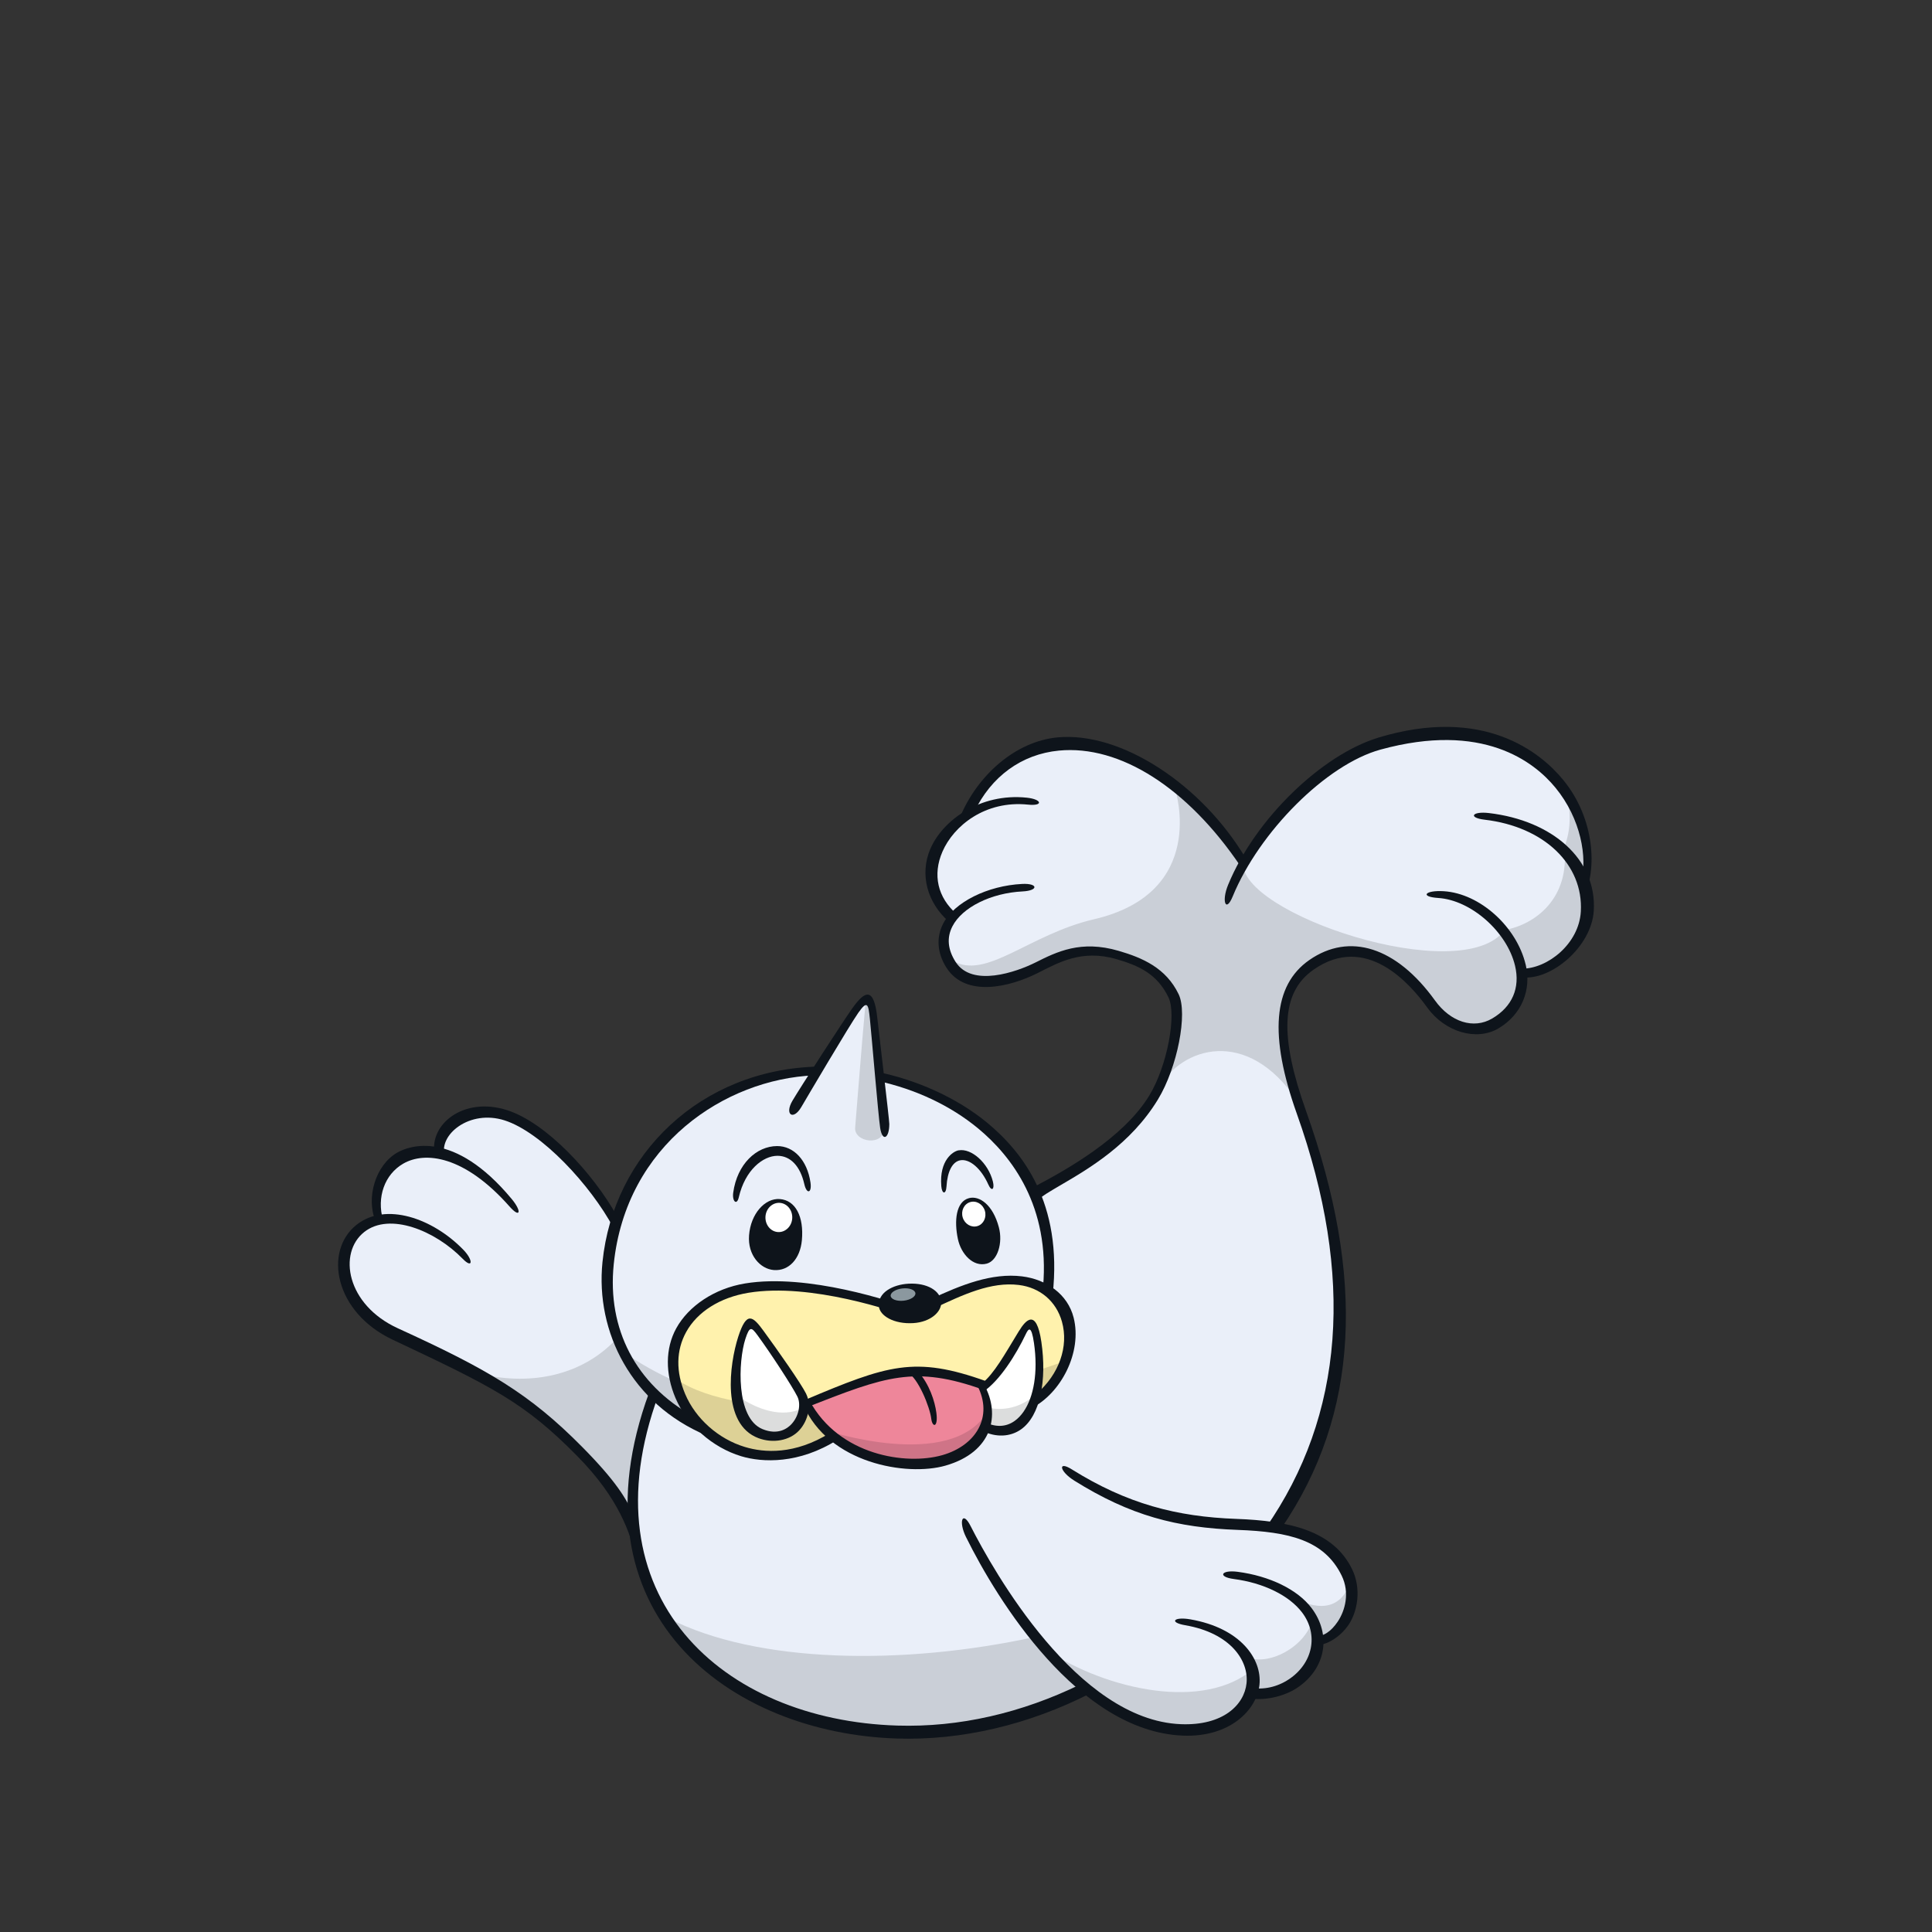 <svg width="800" height="800" viewBox="0 0 800 800" fill="none" xmlns="http://www.w3.org/2000/svg">
<rect x="0" y="0" width="800" height="800" fill="#333333" stroke="none"/>
<g clip-path="url(#clip0_42_66326)">
<path d="M429.668 555.84C428.326 546.66 425.293 547.638 423.355 551.747C419.345 560.198 413.363 569.427 407.614 573.983C407.349 574.199 407.067 574.398 406.802 574.596C408.89 579.484 409.436 585.184 407.498 590.387C416.23 594.496 423.703 590.122 427.547 580.744C430.165 574.381 431.126 565.715 429.668 555.84Z" fill="white"/>
<path d="M433.71 534.995C430.662 532.708 426.801 531.101 422.062 530.521C407.547 528.748 393.513 537.165 377.871 544.124C364.964 539.386 333.366 529.858 309.671 533.769C285.977 537.662 273.235 556.452 282.299 577.86C284.121 582.168 286.855 586.261 290.335 589.84C302.348 602.217 323.126 608.232 345.113 594.28C340.822 590.817 337.011 586.443 334.062 581.041C353.431 573.469 365.593 568.73 378.418 568.349C386.719 568.1 395.319 569.691 406.321 573.502C406.752 573.651 407.183 573.8 407.63 573.949C413.38 569.376 419.361 560.164 423.371 551.713C425.31 547.621 428.342 546.643 429.684 555.806C431.142 565.681 430.181 574.347 427.563 580.71C444.464 570.006 447.513 545.317 433.71 534.962V534.995ZM315.139 593.203C303.159 588.282 303.938 564.041 307.169 554.016C309.439 546.958 311.56 547.389 314.957 552.045C320.723 559.948 329.339 573.187 331.543 577.562C332.156 578.788 332.454 580.196 332.471 581.671C332.537 588.862 325.727 597.544 315.139 593.203Z" fill="#FFF2AD"/>
<path d="M430.281 567.255C430.049 572.391 429.104 576.981 427.563 580.742C434.108 576.6 438.566 570.353 440.786 563.643C437.439 564.885 433.943 566.078 430.297 567.255H430.281Z" fill="#DDD196"/>
<path d="M315.139 593.203C310.434 591.264 307.7 586.343 306.308 580.461C295.902 578.655 286.938 575.672 280.178 571.248C280.658 573.419 281.354 575.622 282.299 577.859C284.121 582.167 286.855 586.26 290.335 589.839C302.348 602.216 323.126 608.231 345.114 594.28C341.253 591.165 337.79 587.304 334.99 582.631C334.128 582.631 333.283 582.631 332.438 582.631C331.924 589.607 325.263 597.345 315.156 593.186L315.139 593.203Z" fill="#DDD196"/>
<path d="M406.802 574.596C406.653 574.232 406.487 573.884 406.322 573.536C395.319 569.725 386.736 568.134 378.419 568.382C365.594 568.764 353.415 573.486 334.062 581.075C337.028 586.476 340.822 590.851 345.114 594.314C359.364 605.813 378.932 607.387 390.614 604.057C400.158 601.323 405.36 596.186 407.498 590.403C409.437 585.201 408.89 579.501 406.802 574.613V574.596Z" fill="#EE869A"/>
<path d="M270.12 576.468C251.844 558.639 248.298 532.459 255.638 508.069C246.277 490.439 225.78 467.656 209.426 462.42C194.795 457.748 180.413 468.833 182.501 478.393C164.026 474.45 152.659 489.876 157.116 505.534C154.498 506.097 152.046 507.191 149.875 508.898C138.94 517.53 139.553 540.181 164.158 551.431C202.235 568.813 218.622 578.605 240.096 600.345C261.487 622.001 259.251 628.794 263.526 641.337C258.903 617.61 264.636 591.96 270.104 576.468H270.12Z" fill="#EAEFF9"/>
<path d="M427.713 495.062C416.346 468.435 391.094 451.998 364.102 446.083C363.108 435.677 362.031 424.692 361.733 421.792C360.871 413.557 358.237 412.646 354.144 418.445C351.907 421.626 344.716 433.573 338.734 443.631C330.947 443.83 323.325 444.923 316.167 446.928C285.911 455.395 263.89 480.597 255.622 508.069C248.298 532.46 251.827 558.623 270.104 576.468C275.522 581.754 282.216 586.294 290.318 589.84C286.855 586.261 284.105 582.168 282.282 577.86C273.219 556.436 285.961 537.663 309.655 533.769C333.349 529.875 364.947 539.402 377.855 544.125C393.497 537.165 407.531 528.732 422.046 530.521C426.785 531.101 430.645 532.708 433.694 534.995C434.904 519.834 432.584 506.512 427.713 495.062Z" fill="#EAEFF9"/>
<path d="M427.713 495.062C416.346 468.435 391.094 451.998 364.102 446.083C363.108 435.677 362.031 424.692 361.733 421.792C360.871 413.557 358.237 412.646 354.144 418.445C351.907 421.626 344.716 433.573 338.734 443.631C330.947 443.83 323.325 444.923 316.167 446.928C285.911 455.395 263.89 480.597 255.622 508.069C248.298 532.46 251.827 558.623 270.104 576.468C275.522 581.754 282.216 586.294 290.318 589.84C286.855 586.261 284.105 582.168 282.282 577.86C273.219 556.436 285.961 537.663 309.655 533.769C333.349 529.875 364.947 539.402 377.855 544.125C393.497 537.165 407.531 528.732 422.046 530.521C426.785 531.101 430.645 532.708 433.694 534.995C434.904 519.834 432.584 506.512 427.713 495.062Z" fill="#EAEFF9"/>
<path d="M366.273 466.812C366.273 465.188 365.328 456.456 364.152 446.083C364.152 446.083 364.135 446.083 364.119 446.083C364.069 445.553 364.019 445.04 363.97 444.509C362.893 435.065 361.633 424.527 360.705 416.822C360.126 415.38 359.38 414.701 358.452 414.751C356.712 433.308 354.343 464.724 354.111 466.795C353.415 473.042 366.256 475.03 366.256 466.795L366.273 466.812Z" fill="#CACFD7"/>
<path d="M270.12 576.467C275.538 581.753 282.232 586.293 290.335 589.839C286.872 586.26 284.121 582.167 282.299 577.859C281.503 575.987 280.89 574.147 280.426 572.325C272.374 568.762 264.95 564.636 258.29 559.947C261.173 565.945 265.066 571.529 270.12 576.45V576.467Z" fill="#CACFD7"/>
<path d="M571.221 308.904C552.563 314.024 528.786 334.67 514.951 357.883C473.262 296.096 418.284 297.14 401.019 337.801C385.908 347.842 379.611 367.51 394.573 380.352C390.663 385.604 389.901 392.099 394.391 399.141C397.556 404.079 404.664 407.178 416.892 404.858C430.347 402.306 440.355 388.67 462.773 395.214C473.428 398.33 481.961 402.621 486.65 412.331C490.328 419.953 485.788 441.891 478.183 454.401C463.718 478.244 437.008 488.252 427.729 495.062C432.617 506.495 434.92 519.817 433.71 534.995C447.513 545.351 444.464 570.056 427.563 580.743C423.703 590.121 416.246 594.496 407.514 590.386C405.36 596.153 400.157 601.306 390.63 604.04C378.948 607.37 359.38 605.796 345.13 594.297C323.142 608.248 302.364 602.234 290.351 589.856C282.265 586.294 275.555 581.754 270.137 576.485C264.669 591.977 258.919 617.08 263.558 640.807C266.243 654.543 272.788 669.771 282.895 680.574C319.133 719.297 385.742 731.078 449.7 699.347C461.746 709.306 474.886 714.923 488.92 715.486C504.876 716.132 514.47 709.057 517.088 700.341C531.288 702.926 543.086 691.974 544.511 682.38C544.66 681.336 544.743 680.309 544.743 679.315C553.657 679 563.201 664.452 556.954 651.71C551.221 639.995 540.898 635.008 525.837 633.003C559.556 584.421 561.809 526.279 538.413 460.631C529.217 434.815 526.35 410.475 542.986 398.86C562.157 385.472 580.914 398.512 592.893 415.164C600.201 425.305 610.805 427.74 618.692 423.084C627.259 418.031 630.191 410.607 629.396 402.936C642.221 403.333 655.294 391.553 656.106 377.634C656.305 374.403 656.04 371.305 655.377 368.388C664.424 344.81 641.293 289.717 571.204 308.954L571.221 308.904Z" fill="#EAEFF9"/>
<path d="M331.543 577.562C329.34 573.188 320.723 559.949 314.957 552.045C311.544 547.389 309.44 546.959 307.17 554.017C303.939 564.042 303.16 588.283 315.139 593.204C325.727 597.545 332.537 588.879 332.471 581.672C332.471 580.197 332.156 578.789 331.543 577.562Z" fill="white"/>
<path d="M408.674 582.749C408.773 585.317 408.425 587.902 407.514 590.387C416.246 594.496 423.719 590.122 427.563 580.744C427.977 579.733 428.325 578.639 428.657 577.529C422.924 582.765 415.285 584.505 408.674 582.749Z" fill="#DCDDDD"/>
<path d="M406.802 574.596C406.652 574.232 406.487 573.884 406.321 573.536C395.319 569.725 386.736 568.134 378.418 568.382C365.593 568.764 353.415 573.486 334.062 581.075C337.027 586.476 340.822 590.851 345.113 594.314C359.363 605.813 378.932 607.387 390.613 604.057C400.157 601.323 405.36 596.186 407.497 590.403C409.436 585.201 408.889 579.501 406.802 574.613V574.596Z" fill="#EE869A"/>
<path d="M270.12 576.468C263.376 569.89 258.671 562.185 255.738 553.867C241.455 569.691 219.881 573.751 199.716 569.078C215.457 578.009 226.824 586.89 240.113 600.345C261.504 622.001 258.72 627.701 262.995 640.244C258.372 616.516 264.652 591.977 270.137 576.485L270.12 576.468Z" fill="#CACFD7"/>
<path d="M305.86 578.423C307.086 585.183 309.87 591.049 315.123 593.203C325.031 597.279 331.626 589.939 332.388 583.079C323.755 587.337 313.681 583.559 305.86 578.406V578.423Z" fill="#DCDDDD"/>
<path d="M428.674 677.807C374.028 689.704 313.599 688.909 276.765 670.086C278.736 673.035 280.012 677.261 282.514 679.928C318.321 718.187 385.875 730.217 449.12 699.911C443.255 692.239 433.959 686.606 428.69 677.824L428.674 677.807Z" fill="#CACFD7"/>
<path d="M433.496 683.357C451.523 705.494 477.388 715.022 488.887 715.486C509.5 716.314 518.563 706.306 519.094 690.996C498.531 708.626 458.565 699.811 433.496 683.357Z" fill="#CACFD7"/>
<path d="M515.961 685.909C524.578 690.416 541.23 681.982 543.782 669.654C548.239 699.297 525.389 701.584 517.337 701.584C518.911 698.054 515.961 685.909 515.961 685.909Z" fill="#CACFD7"/>
<path d="M536.143 661.8C541.429 667.881 545.356 675.702 545.356 678.453C555.96 676.613 561.113 664.435 559.075 655.537C553.591 670.234 540.269 663.954 536.16 661.8H536.143Z" fill="#CACFD7"/>
<path d="M486.667 327.081C486.667 327.081 500.469 369.615 452.981 380.65C426.006 386.93 408.243 406.051 394.441 397.766C391.16 403.234 401.483 406.946 404.929 407.161C422.609 408.271 431.921 394.436 452.981 394.452C471.887 394.486 485.06 406.913 485.838 412.397C487.495 423.996 487.214 430.905 480.586 449.678C488.804 434.435 516.293 424.244 537.469 456.306C534.801 448.436 523.12 408.255 544.643 397.485C567.841 385.886 577.782 400.798 577.782 400.798C588.271 407.708 600.168 430.789 614.782 425.934C622.172 423.482 629.695 417.103 631.351 403.847C638.526 402.19 644.706 400.086 650.125 393.906C654.714 388.67 659.52 378.993 656.206 362.424C660.547 353.642 656.206 337.023 647.921 325.971C650.688 335.366 650.688 343.087 647.722 350.875C650.141 371.818 635.776 382.87 623.067 385.074C605.387 409.381 512.151 377.982 514.818 356.906C514.818 356.906 497.42 330.395 486.65 327.081H486.667Z" fill="#CACFD7"/>
<path d="M341.684 592.193C341.684 592.193 393.463 609.591 408.79 584.736C408.79 584.736 410.447 601.306 383.522 606.277C367.317 609.276 344.484 596.169 341.684 592.193Z" fill="#CF7487"/>
<path d="M249.475 522.584C246.509 551.697 261.62 581.34 292.39 594.33C293.185 594.662 287.717 586.841 286.889 586.377C263.31 573.121 251.397 550.372 254.131 523.546C259.184 473.87 300.326 446.862 337.094 445.288C337.724 444.227 338.304 442.703 338.85 441.643C289.987 442.819 254.015 478.046 249.475 522.584Z" fill="#0E141B"/>
<path d="M408.807 464.939C396.38 454.632 379.545 447.093 362.926 443.779C362.893 444.906 363.241 446.513 363.655 447.64C378.932 450.987 393.464 457.681 405.079 467.308C418.947 478.807 434.838 499.536 431.905 532.973C431.838 533.834 435.782 537.082 435.881 536.237C440.09 497.862 423.222 476.902 408.807 464.922V464.939Z" fill="#0E141B"/>
<path d="M385.46 537.926C385.46 537.926 378.766 541.539 377.789 541.986C369.786 539.086 334.526 527.173 308.528 531.448C295.819 533.535 285.099 540.809 280.012 550.039C275.422 558.373 275.455 568.878 279.697 578.87C284.453 590.071 294.991 599.383 306.921 602.995C315.703 605.646 330.864 606.292 346.804 596.168C347.135 595.953 344.269 593.02 343.771 593.318C329.041 602.465 316.465 601.586 308.412 599.151C297.509 595.87 288.048 587.469 283.724 577.262C279.813 568.033 279.946 559.135 284.138 551.546C288.761 543.162 298.156 537.247 309.92 535.308C335.802 531.05 370.614 543.129 377.325 545.598C377.706 545.747 378.12 545.731 378.484 545.565L386.587 541.82C398.799 536.087 410.331 530.652 421.863 532.077C430.678 533.154 437.356 538.838 439.725 547.272C442.608 557.561 438.516 569.094 429.287 577.047C428.905 577.378 426.238 583.542 427 583.161C439.311 577.014 448.209 559.931 444.564 545.581C442.095 535.839 433.28 529.758 423.189 528.515C410.762 526.991 398.086 531.995 385.46 537.926Z" fill="#0E141B"/>
<path d="M333.83 577.163C331.56 572.656 322.049 559.135 316.2 551.132C311.71 545.001 309.175 542.698 305.678 553.551C302.066 564.785 298.603 589.706 314.046 595.505C320.044 597.759 326.97 596.566 330.914 592.307C334.808 588.099 336.05 581.603 333.813 577.179L333.83 577.163ZM327.799 589.64C326.026 591.562 322.099 594.378 315.72 591.76C304.585 587.187 305.712 563.559 308.628 554.479C310.401 548.995 311.163 549.475 313.698 552.938C319.365 560.693 327.981 573.932 330.152 578.24C331.775 581.438 330.732 586.442 327.799 589.623V589.64Z" fill="#0E141B"/>
<path d="M333.283 579.699L334.41 582.582C366.654 569.972 378.717 565.25 407.349 575.523C408.293 575.855 409.337 572.276 408.393 571.944C378.684 561.29 367.532 565.267 333.283 579.699Z" fill="#0E141B"/>
<path d="M404.664 573.652C411.474 586.775 404.018 598.605 390.183 602.549C375.138 606.84 347.45 602.632 335.271 580.081C335.172 579.898 332.488 581.39 332.587 581.621C343.076 605.995 375.469 611.463 391.475 606.89C411.176 601.256 414.242 585.681 407.63 573.602C407.382 573.154 404.283 572.873 404.681 573.635L404.664 573.652Z" fill="#0E141B"/>
<path d="M375.9 568.365C380.257 570.751 385.029 582.631 385.609 587.436C386.073 591.23 388.542 591.23 387.73 585C387.117 580.295 384.831 573.12 380.208 568C379.28 566.973 375.138 567.95 375.9 568.348V568.365Z" fill="#0E141B"/>
<path d="M421.963 551.084C415.849 561.125 411.64 568.78 406.719 572.74C406.271 573.105 406.421 576.767 407.133 576.286C413.926 571.763 420.687 560.993 424.763 552.426C425.857 550.123 427.049 548.582 428.143 556.088C428.59 559.137 428.806 562.103 428.806 564.936C428.806 575.69 425.674 584.455 420.09 588.415C416.428 591 412.054 591.099 407.448 588.664C406.686 588.266 406.768 592.475 406.918 592.557C412.402 595.275 418.334 595.026 422.808 591.861C430.794 586.211 433.528 571.431 431.208 555.657C429.121 541.424 424.614 546.743 421.963 551.117V551.084Z" fill="#0E141B"/>
<path d="M423.272 366.019C408.939 366.731 395.137 373.541 390.531 382.472C387.631 388.106 388.029 394.651 391.906 400.699C399.925 413.242 418.251 408.635 429.519 403.002C438.168 398.661 447.844 392.944 462.343 397.169C471.439 399.82 479.111 403.167 483.85 413.01C487.28 420.118 483.353 441.377 475.913 453.605C465.077 471.467 440.703 484.822 429.021 491.002C426.652 492.261 428.591 497.862 429.22 497.282C431.142 495.443 434.754 493.339 439.328 490.654C450.843 483.927 468.258 473.753 479.509 455.212C487.512 442.039 491.903 419.654 488.042 411.668C482.773 400.732 472.997 396.589 463.204 393.723C447.53 389.15 437.604 394.12 428.839 398.511C420.836 402.521 402.494 408.934 395.7 398.313C392.419 393.176 391.972 388.222 394.391 383.549C398.434 375.695 410.381 369.763 423.438 369.117C430.065 368.786 429.916 365.704 423.288 366.019H423.272Z" fill="#0E141B"/>
<path d="M385.278 351.388C380.622 362.125 384.068 373.956 392.9 381.627C393.546 382.191 396.761 379.026 396.114 378.479C388.244 371.636 386.09 362.225 390.249 352.647C394.872 341.977 407.928 331.339 425.707 333.178C432.12 333.841 431.523 330.958 425.111 330.295C405.791 328.307 390.332 339.723 385.294 351.388H385.278Z" fill="#0E141B"/>
<path d="M515.928 355.563C497.718 324.859 464.182 302.822 437.869 305.34C420.389 307.014 404.648 321.098 397.473 338.479C397.142 339.275 402.991 337.137 403.388 336.276C410.397 321.512 423.056 312.283 438.466 310.808C463.751 308.373 491.77 326.251 513.691 358.711C514.039 359.224 516.359 356.258 515.945 355.563H515.928Z" fill="#0E141B"/>
<path d="M570.608 305.491C547.593 312.483 519.872 338.812 508.538 366.384C505.705 373.26 507.61 378.082 510.427 371.206C521.446 344.396 549.216 316.543 571.618 310.396C613.904 298.78 635.195 315.317 644.11 326.203C654.582 338.978 657.448 355.067 654.665 365.506C654.267 366.997 655.526 371.752 655.907 370.99C661.243 360.386 660.58 339.16 647.324 322.988C637.929 311.522 614.384 292.186 570.591 305.474L570.608 305.491Z" fill="#0E141B"/>
<path d="M614.782 339.424C639.355 342.323 655.725 357.982 654.582 377.5C653.803 390.806 640.846 401.112 630.225 401.112C629.363 401.112 629.38 404.592 630.225 404.691C642.304 406.099 659.072 392.015 659.95 377.07C661.193 355.828 642.851 339.772 616.555 336.673C609.546 335.845 607.773 338.595 614.782 339.424Z" fill="#0E141B"/>
<path d="M447.579 697.376C423.007 709.355 397.158 715.304 371.592 714.525C299.051 712.321 242.052 661.138 272.622 577.711C272.92 576.899 269.06 575.839 268.778 576.65C235.374 667.816 301.735 717.773 371.641 719.894C398.202 720.705 425.923 714.243 451.705 701.071C450.396 700.11 448.656 698.618 447.596 697.392L447.579 697.376Z" fill="#0E141B"/>
<path d="M631.732 399.372C628.037 383.863 612.943 370.011 597.881 369.034C590.093 368.537 587.757 371.32 595.545 371.834C609.132 372.712 623.994 385.819 627.341 399.87C629.545 409.082 626.182 416.853 617.913 421.725C610.209 426.265 600.665 423.266 594.169 414.235C578.263 392.148 558.794 385.918 542.108 397.566C527.129 408.022 525.456 428.816 536.972 461.127C560.981 528.515 556.59 586.077 524.031 632.77C526.152 632.124 528.902 632.29 530.559 632.836C563.035 585.266 565.289 528.764 540.832 460.1C529.847 429.28 530.228 411.071 543.898 401.527C565.686 386.299 583.88 407.326 590.988 417.185C598.361 427.425 611.435 431.169 620.449 425.851C629.993 420.217 634.284 410.027 631.749 399.372H631.732Z" fill="#0E141B"/>
<path d="M352.884 417.566C349.156 422.835 331.427 450.191 328.113 455.825C324.766 461.525 328.445 464.126 331.792 458.426C333.813 454.98 351.691 424.641 355.42 419.355C359.214 413.97 359.562 415.793 360.208 421.973C360.904 428.568 363.655 461.723 364.45 467.009C365.361 472.991 368.244 471.433 368.244 465.418C368.244 463.596 363.82 426.629 363.29 421.658C361.915 408.552 358.203 410.043 352.884 417.582V417.566Z" fill="#0E141B"/>
<path d="M179.966 477.631C180.032 478.062 184.439 479.503 184.174 478.692C181.44 469.926 194.414 459.272 208.946 463.928C224.256 468.833 244.52 490.688 254.064 508.467C254.661 509.561 256.5 505.352 255.605 503.778C245.531 485.684 226.112 464.856 210.006 459.703C191.896 453.904 177.812 465.602 179.932 477.648L179.966 477.631Z" fill="#0E141B"/>
<path d="M164.457 477.282C155.576 482.419 151.4 495.84 155.559 505.815C155.758 506.279 158.707 505.533 158.591 505.152C155.923 495.757 159.254 486.313 166.942 481.856C176.022 476.603 192.36 478.509 211 499.601C215.458 504.639 216.17 501.623 211.862 496.453C187.869 467.589 169.394 474.432 164.473 477.282H164.457Z" fill="#0E141B"/>
<path d="M147.721 507.09C133.836 518.059 138.591 543.427 162.567 554.728C204.207 574.362 217.081 580.709 238.886 602.779C256.815 620.923 260.609 634.94 263.492 644.402C264.453 647.533 263.393 630.168 262.415 627.733C259.665 620.807 254.859 613.102 241.19 599.266C219.301 577.096 202.135 567.088 164.788 550.038C143.397 540.262 139.867 518.788 150.836 510.139C161.292 501.887 180.131 509.476 191.597 521.241C195.839 525.598 196.038 521.771 191.796 517.43C179.12 504.423 159.684 497.662 147.721 507.107V507.09Z" fill="#0E141B"/>
<path d="M400.025 636.5C412.933 662.613 446.469 716.945 489.832 718.684C509.317 719.463 520.402 708.014 521.512 697.658C522.639 686.97 513.675 674.129 492.847 670.533C486.021 669.357 483.949 671.793 490.759 672.969C509.616 676.233 517.155 687.733 516.16 697.028C515.216 705.959 506.434 714.641 488.953 713.945C446.055 712.222 411.458 650.683 401.881 631.86C398.55 625.315 396.777 629.938 400.025 636.516V636.5Z" fill="#0E141B"/>
<path d="M510.875 653.83C523.252 655.453 533.856 660.656 539.208 667.748C546.101 676.878 543.616 688.791 533.658 695.386C528.819 698.584 523.219 699.81 517.685 698.882C517.038 698.766 516.508 703.107 517.237 703.24C523.567 704.3 531.586 702.56 537.104 698.915C549.266 690.846 551.271 676.696 543.102 665.876C537.253 658.138 525.655 652.57 512.465 650.847C505.622 649.952 504.065 652.935 510.891 653.83H510.875Z" fill="#0E141B"/>
<path d="M444.763 613.052C468.092 627.634 487.214 632.571 512.515 633.499C533.741 634.278 548.338 637.691 555.53 652.372C559.026 659.497 556.988 666.903 553.939 671.46C551.172 675.586 547.924 677.74 544.544 677.508C543.682 677.441 543.914 681.103 544.776 681.153C549.266 681.451 555.082 677.773 558.462 672.719C562.008 667.45 563.914 658.022 559.838 649.704C552 633.681 533.708 629.738 511.968 628.943C487.23 628.048 466.684 622.712 443.835 608.446C437.837 604.685 438.748 609.291 444.763 613.036V613.052Z" fill="#0E141B"/>
<path d="M363.92 540.894C364.284 544.854 370.183 548.367 378.186 547.87C385.278 547.439 390.116 543.18 389.719 538.939C389.288 534.382 383.82 531.151 376.248 531.549C369.62 531.897 363.406 535.293 363.92 540.894Z" fill="#0E141B"/>
<path d="M396.645 513.056C397.954 519.237 402.924 524.738 408.575 523.247C413.048 522.07 415.335 514.746 413.612 508.218C411.143 498.84 405.542 494.996 401.251 496.122C395.816 497.547 395.054 505.55 396.645 513.056Z" fill="#0E141B"/>
<path d="M398.649 504.158C399.494 506.892 402.245 508.466 404.763 507.688C407.282 506.909 408.641 504.042 407.796 501.308C406.951 498.575 404.2 497 401.682 497.779C399.163 498.558 397.804 501.424 398.649 504.142V504.158Z" fill="white"/>
<path d="M310.169 511.532C309.539 519.718 314.841 525.467 320.425 525.898C326.672 526.378 331.328 521.242 332.04 513.57C332.935 503.761 329.406 497.001 322.911 496.504C316.763 496.04 310.848 502.568 310.169 511.532Z" fill="#0E141B"/>
<path d="M316.962 503.794C316.78 507.141 319.1 509.991 322.165 510.173C325.23 510.339 327.865 507.771 328.047 504.44C328.229 501.093 325.91 498.243 322.844 498.077C319.796 497.895 317.144 500.48 316.962 503.81V503.794Z" fill="white"/>
<path d="M303.607 493.868C303.11 497.48 305.115 499.303 305.927 495.757C308.512 484.49 315.935 478.591 321.933 478.591C327.318 478.591 331.361 482.866 333.051 490.322C334.045 494.68 336.249 494.067 335.603 489.643C334.227 480.347 328.66 474.564 321.817 474.564C313.25 474.564 305.231 482.004 303.607 493.868Z" fill="#0E141B"/>
<path d="M396.926 476.321C394.673 476.735 388.907 480.347 389.768 491.117C390.033 494.514 391.707 494.713 391.922 491.316C392.303 485.003 394.391 481.043 397.639 480.447C401.533 479.751 406.288 483.877 409.237 490.471C410.613 493.586 411.955 492.509 411.126 489.212C409.204 481.607 402.311 475.36 396.926 476.337V476.321Z" fill="#0E141B"/>
<path d="M379.048 535.491C379.197 536.883 377.027 538.274 374.21 538.589C371.376 538.904 368.957 538.009 368.808 536.617C368.659 535.226 370.83 533.834 373.646 533.519C376.48 533.204 378.899 534.082 379.048 535.491Z" fill="#8B989F"/>
</g>
<defs>
<clipPath id="clip0_42_66326">
<rect width="520" height="418.943" fill="white" transform="translate(140 301)"/>
</clipPath>
</defs>
</svg>
